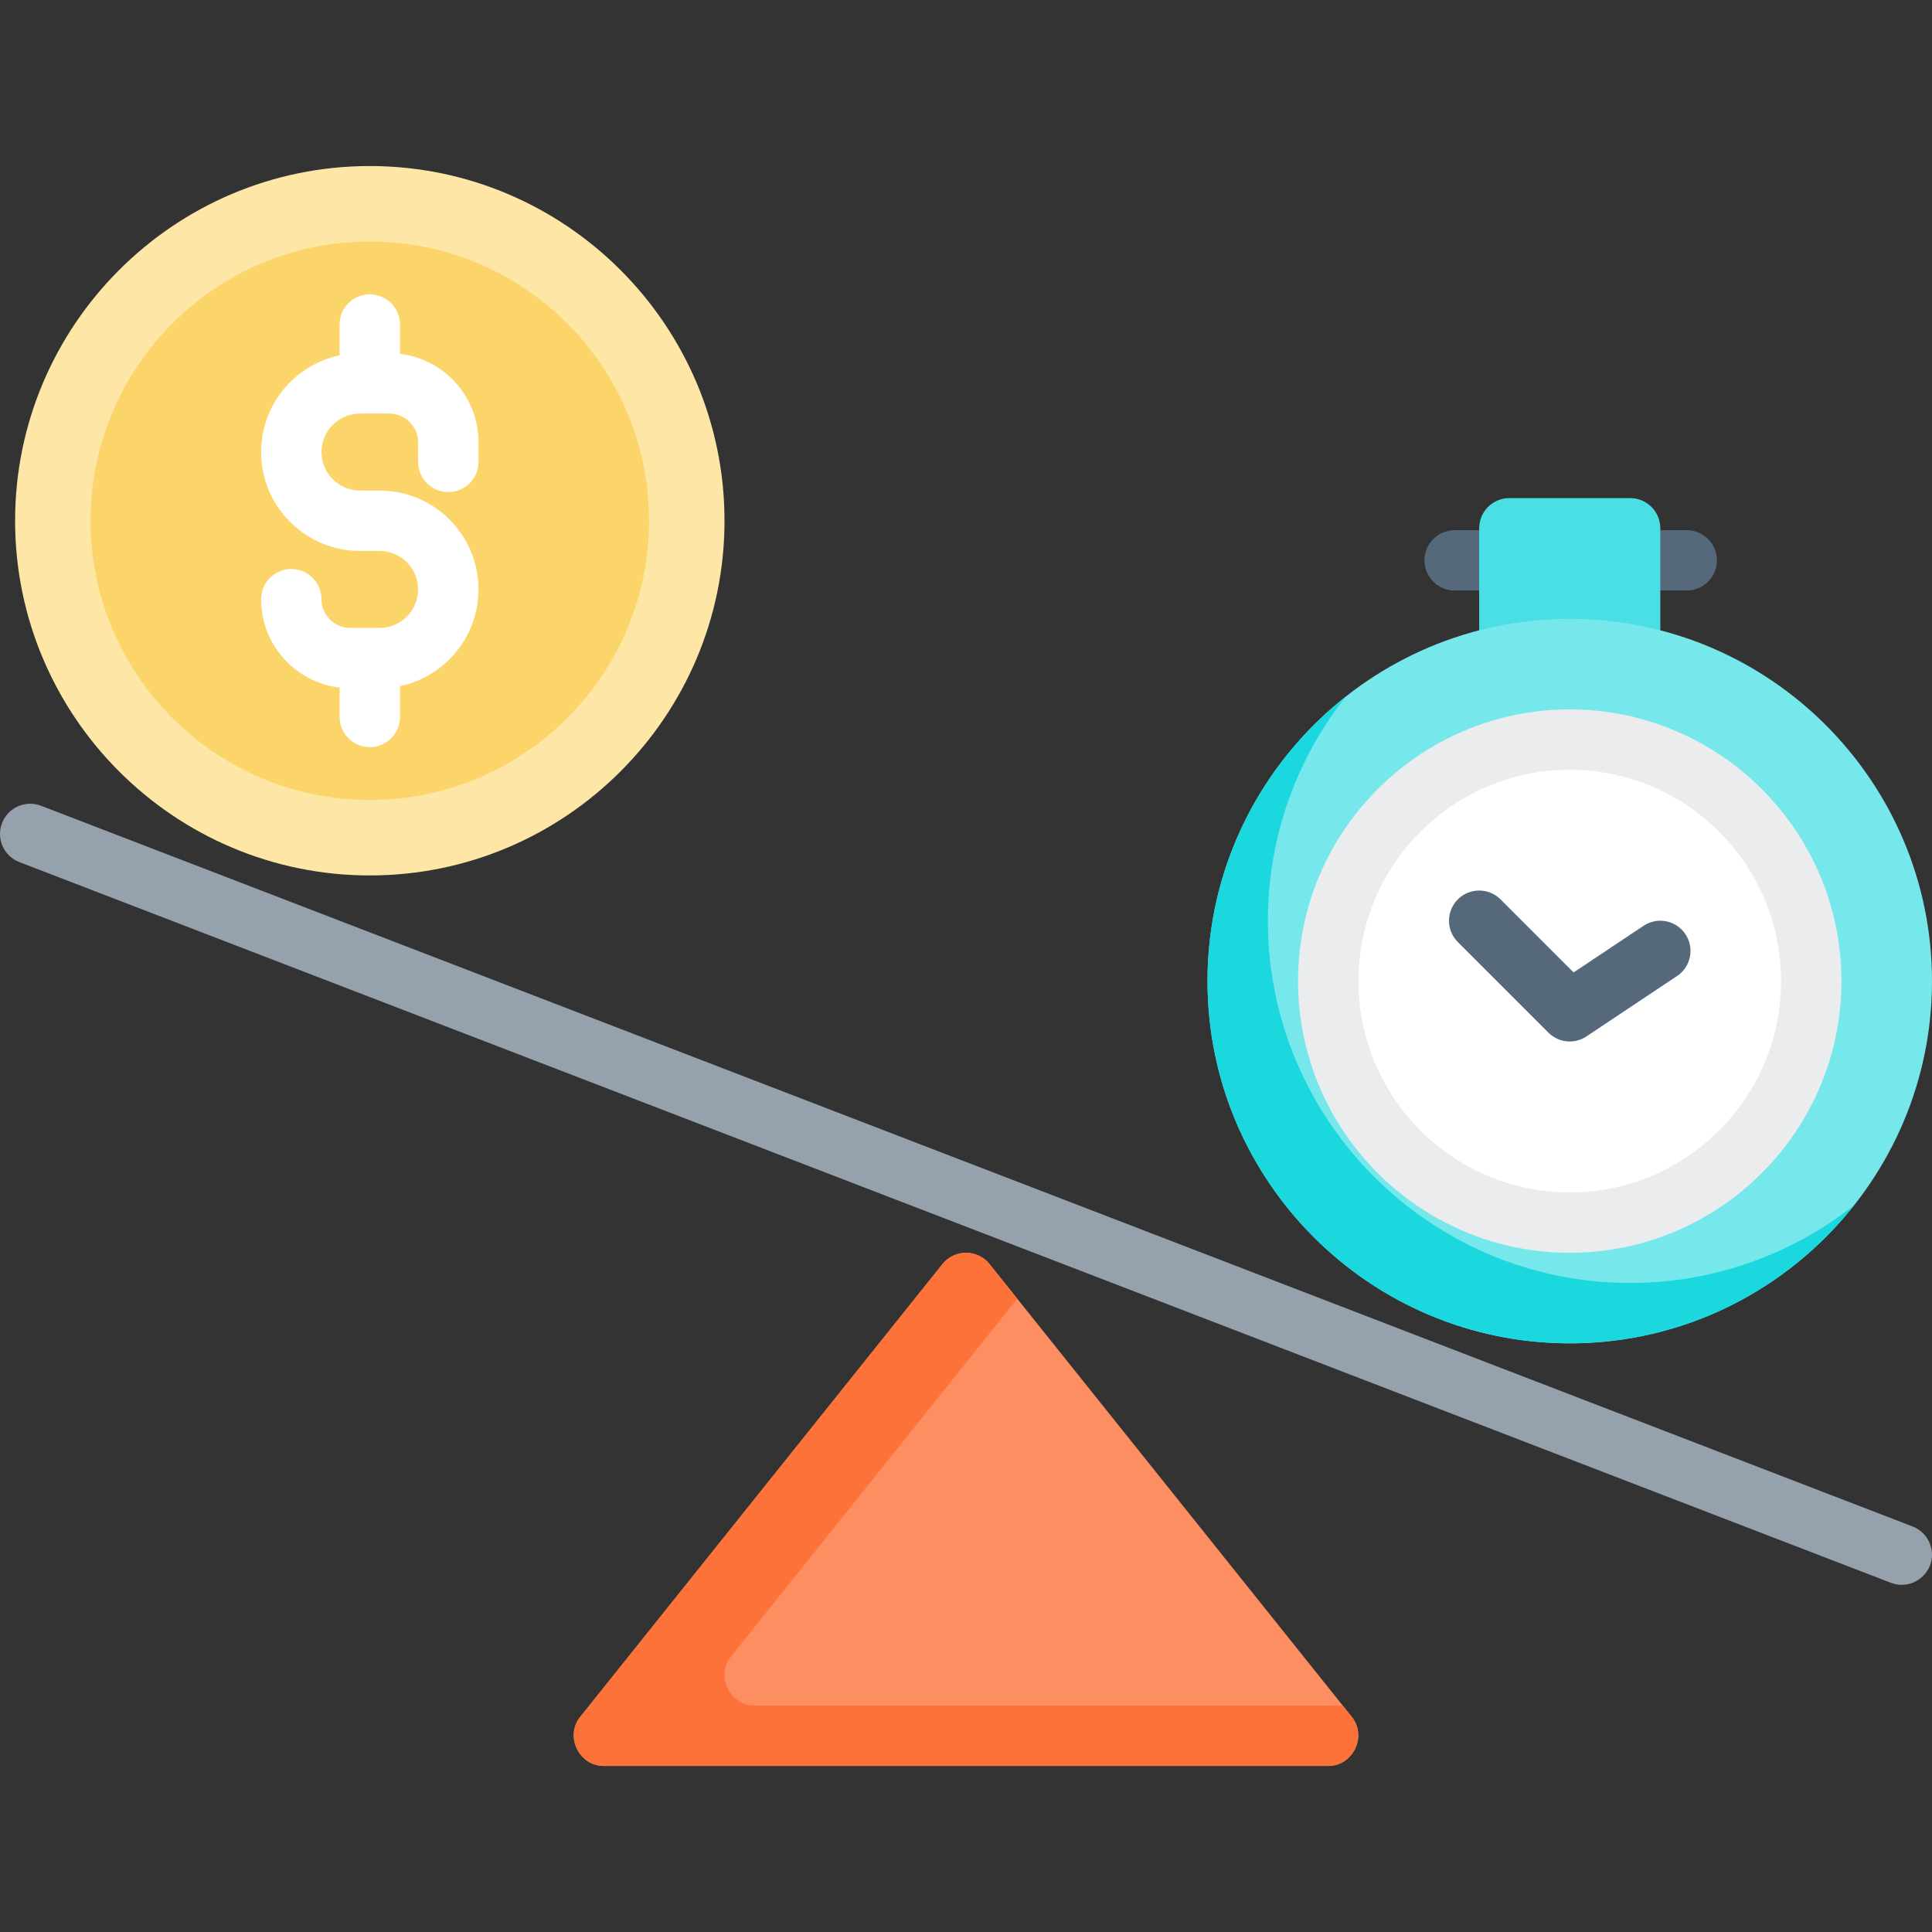 <?xml version="1.0" encoding="iso-8859-1"?>
<!-- Generator: Adobe Illustrator 19.0.0, SVG Export Plug-In . SVG Version: 6.00 Build 0)  -->
<svg version="1.1" id="Capa_1" xmlns="http://www.w3.org/2000/svg" xmlns:xlink="http://www.w3.org/1999/xlink" x="0px" y="0px"
	 viewBox="0 0 512.002 512.002" style="enable-background:new 0 0 512.002 512.002;" xml:space="preserve">
<rect x="0" y="0" width="512.002" height="512.002" fill="#333333" stroke="none"/>
<g>
	<path style="fill:#FD8E61;" d="M358.249,455.004l-96-120c-1.519-1.898-3.816-3.002-6.247-3.002s-4.729,1.104-6.247,3.002l-96,120
		c-4.113,5.142-0.318,12.998,6.247,12.998h192C358.567,468.001,362.363,460.146,358.249,455.004z"/>
	<path style="fill:#FD7239;" d="M355.848,452.001H199.958c-6.565,0-10.36-7.856-6.247-12.998l75.869-94.836l-7.331-9.164
		c-1.519-1.898-3.816-3.002-6.247-3.002s-4.729,1.104-6.247,3.002l-96,120c-4.113,5.142-0.318,12.998,6.247,12.998h192
		c6.564,0,10.361-7.855,6.247-12.998L355.848,452.001z"/>
	<path style="fill:#95A1AC;" d="M504,420.003c-0.956,0-1.928-0.172-2.873-0.536l-496-191c-4.123-1.588-6.179-6.218-4.591-10.341
		c1.587-4.124,6.218-6.178,10.341-4.591l496,191c3.444,1.326,5.571,4.959,5.044,8.61C511.36,417.032,507.927,420.003,504,420.003z"
		/>
	<g>
		<path style="fill:#FDE6A6;" d="M98.002,44.001c-51.832,0-94,42.168-94,94s42.168,94,94,94s94-42.168,94-94
			S149.834,44.001,98.002,44.001z"/>
		<path style="fill:#FCD56A;" d="M98.002,64.001c-40.804,0-74,33.196-74,74s33.196,74,74,74s74-33.196,74-74
			S138.806,64.001,98.002,64.001z"/>
		<path style="fill:#FFFFFF;" d="M118.802,130.401c4.418,0,8-3.582,8-8v-5.2c0-12.065-9.103-22.038-20.8-23.428v-7.772
			c0-4.418-3.582-8-8-8s-8,3.582-8,8v8.163c-11.865,2.496-20.8,13.042-20.8,25.637c0,14.447,11.753,26.2,26.2,26.2h5.199
			c5.624,0,10.2,4.576,10.2,10.2c0,5.624-4.576,10.2-10.2,10.2h-7.8c-4.19,0-7.6-3.409-7.6-7.6c0-4.418-3.582-8-8-8s-8,3.582-8,8
			c0,12.065,9.103,22.038,20.8,23.428v7.772c0,4.418,3.582,8,8,8s8-3.582,8-8v-8.163c11.865-2.496,20.8-13.042,20.8-25.637
			c0-14.447-11.753-26.2-26.2-26.2h-5.199c-5.624,0-10.2-4.576-10.2-10.2c0-5.624,4.576-10.2,10.2-10.2h7.8
			c4.19,0,7.6,3.409,7.6,7.6v5.2C110.802,126.82,114.384,130.401,118.802,130.401z"/>
	</g>
	<g>
		<g>
			<path style="fill:#55697A;" d="M447.002,156.501h-12c-4.418,0-8-3.582-8-8s3.582-8,8-8h12c4.418,0,8,3.582,8,8
				S451.42,156.501,447.002,156.501z"/>
			<path style="fill:#55697A;" d="M397.502,156.501h-12c-4.418,0-8-3.582-8-8s3.582-8,8-8h12c4.418,0,8,3.582,8,8
				S401.92,156.501,397.502,156.501z"/>
			<path style="fill:#49DFE5;" d="M432.002,132.001h-32c-4.418,0-8,3.582-8,8v32c0,4.418,3.582,8,8,8h32c4.418,0,8-3.582,8-8v-32
				C440.002,135.583,436.42,132.001,432.002,132.001z"/>
		</g>
		<path style="fill:#76E7EB;" d="M416.002,164.001c-52.935,0-96,43.065-96,96s43.065,96,96,96s96-43.065,96-96
			S468.937,164.001,416.002,164.001z"/>
		<path style="fill:#1BD7DE;" d="M432.002,340.001c-52.935,0-96-43.065-96-96c0-22.399,7.713-43.03,20.62-59.38
			c-22.288,17.595-36.62,44.845-36.62,75.38c0,52.935,43.065,96,96,96c30.535,0,57.785-14.332,75.38-36.62
			C475.033,332.288,454.402,340.001,432.002,340.001z"/>
		<path style="fill:#EAECEE;" d="M416.002,188.001c-39.701,0-72,32.299-72,72s32.299,72,72,72s72-32.299,72-72
			S455.704,188.001,416.002,188.001z"/>
		<path style="fill:#FFFFFF;" d="M416.002,204.001c-30.879,0-56,25.122-56,56s25.121,56,56,56s56-25.122,56-56
			S446.881,204.001,416.002,204.001z"/>
		<path style="fill:#55697A;" d="M416.005,276.001c-2.065,0-4.113-0.797-5.66-2.343l-24-24c-3.124-3.124-3.124-8.189,0-11.313
			c3.125-3.124,8.189-3.124,11.314,0l19.362,19.362l18.543-12.362c3.676-2.451,8.645-1.457,11.094,2.219
			c2.451,3.676,1.458,8.643-2.219,11.094l-24,16C419.086,275.56,417.541,276.001,416.005,276.001z"/>
	</g>
</g>
<g>
</g>
<g>
</g>
<g>
</g>
<g>
</g>
<g>
</g>
<g>
</g>
<g>
</g>
<g>
</g>
<g>
</g>
<g>
</g>
<g>
</g>
<g>
</g>
<g>
</g>
<g>
</g>
<g>
</g>
</svg>

